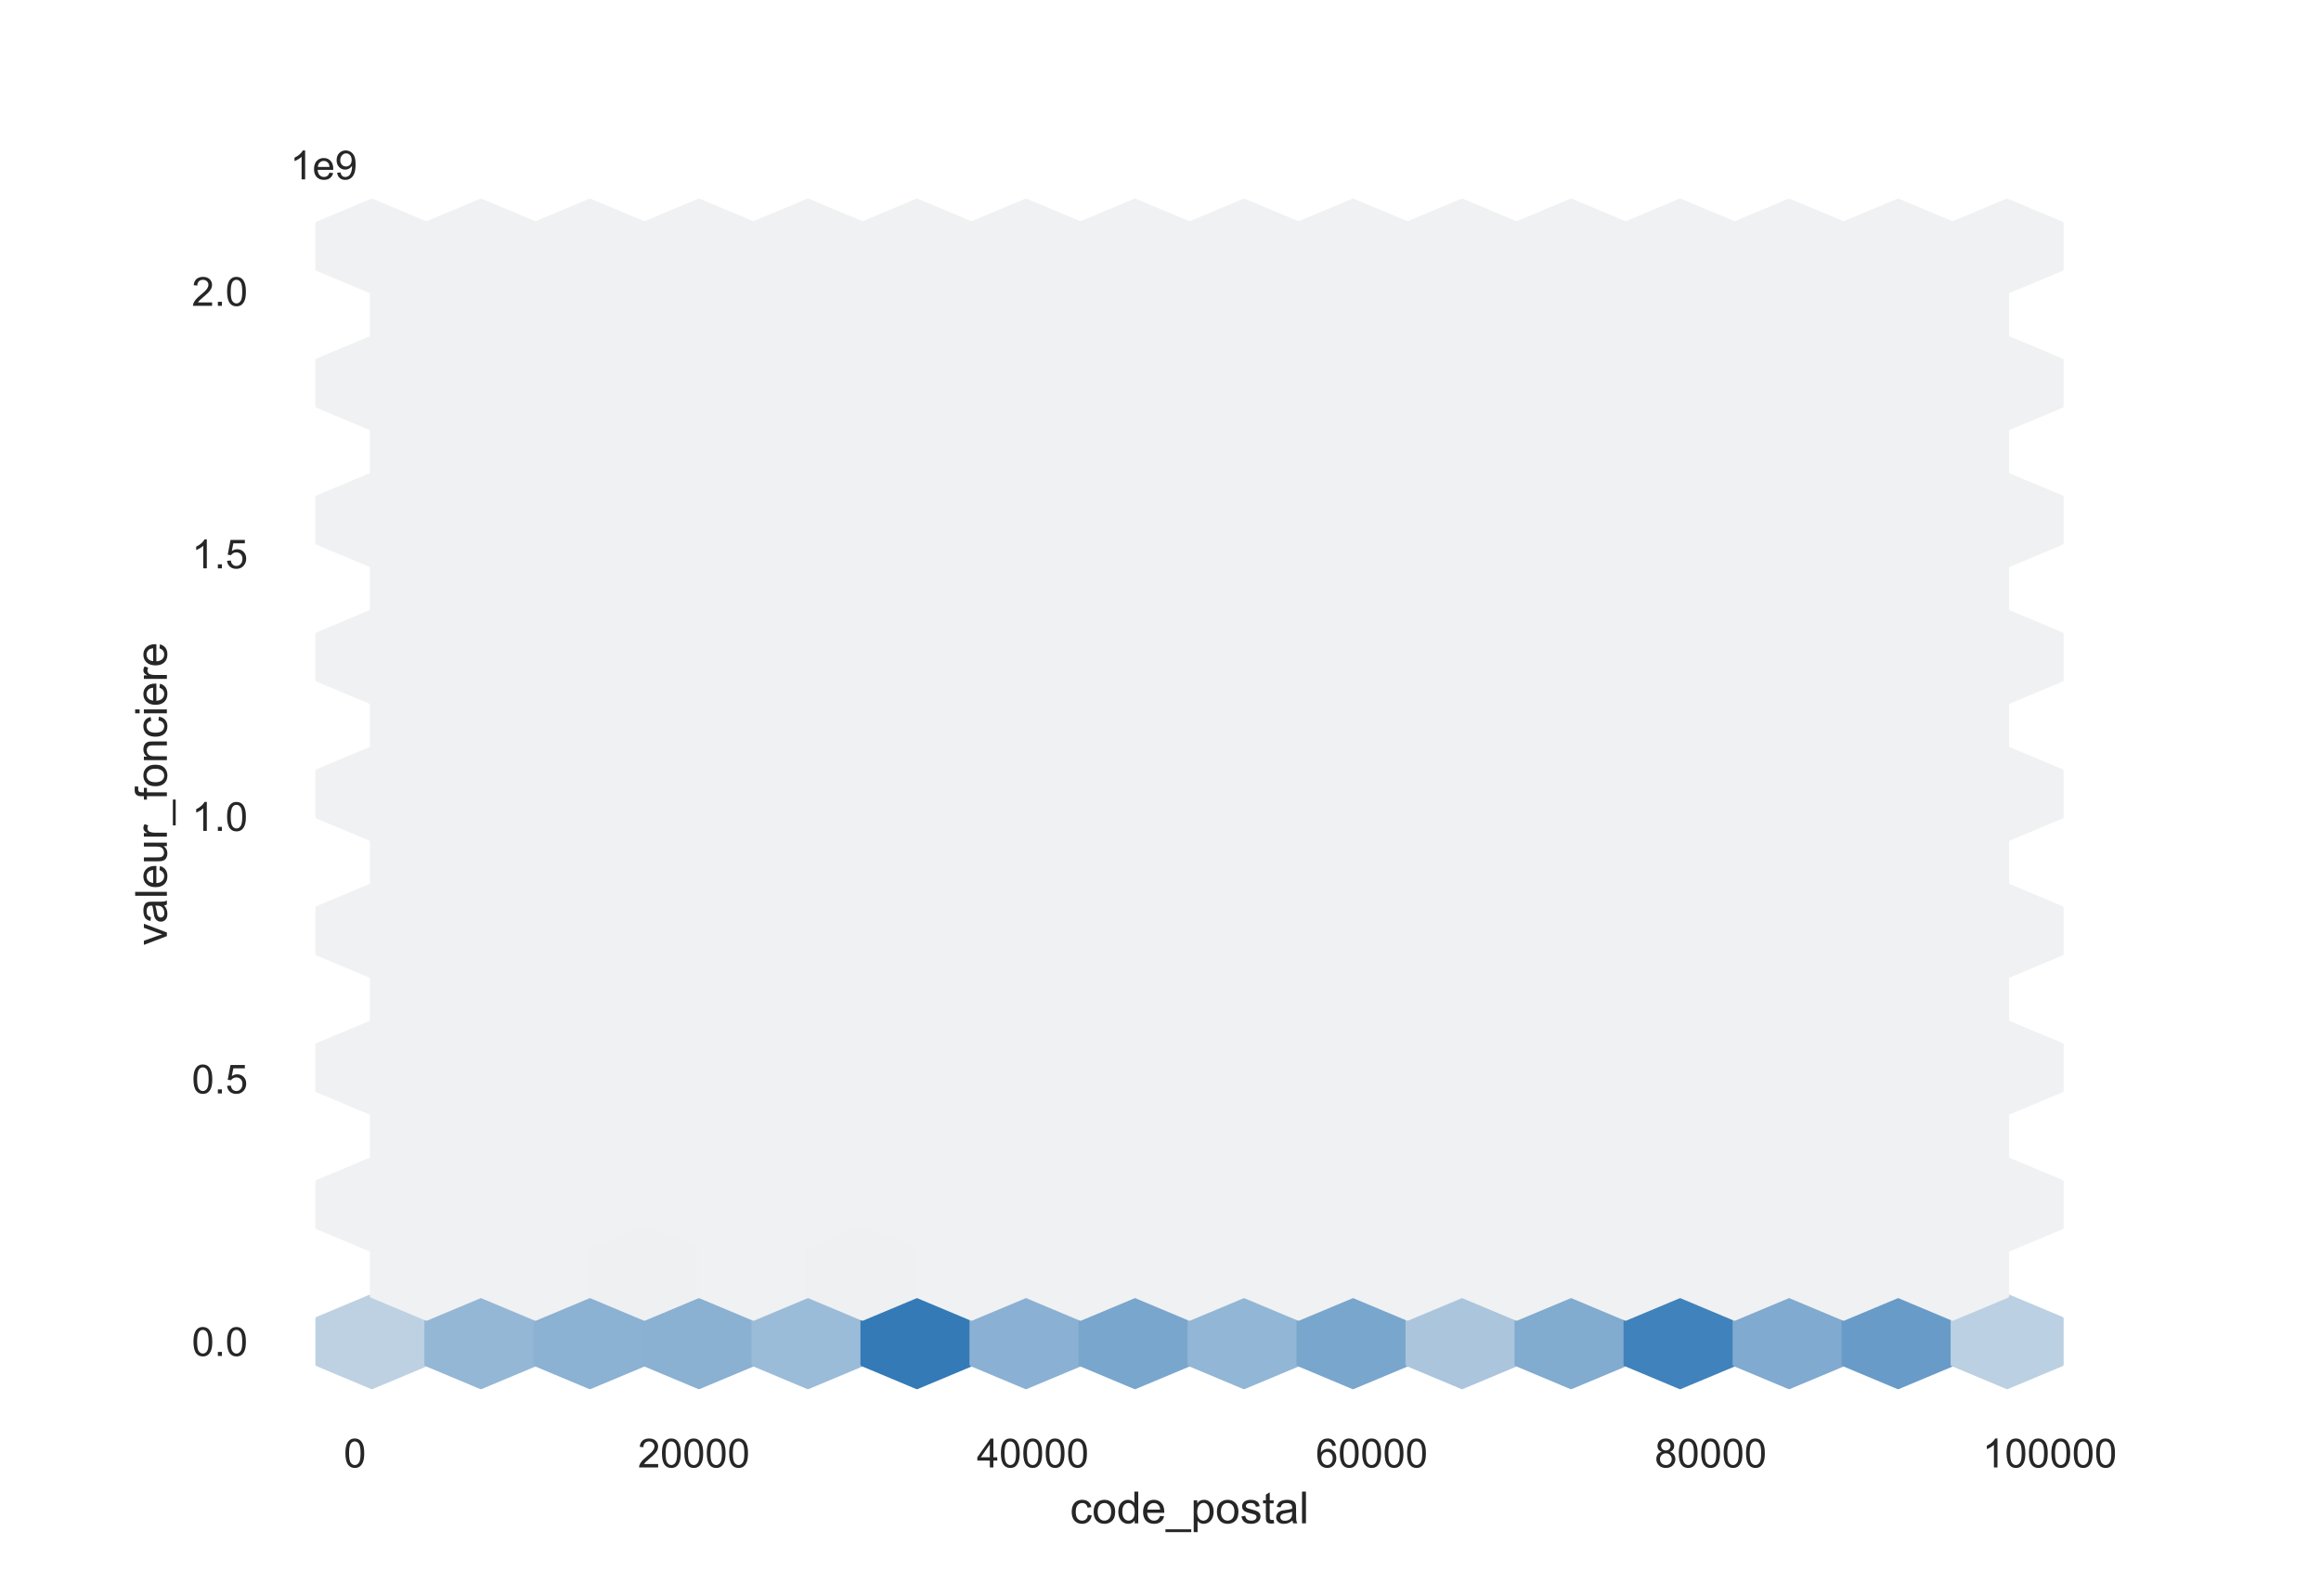<?xml version="1.0" encoding="utf-8" standalone="no"?>
<!DOCTYPE svg PUBLIC "-//W3C//DTD SVG 1.1//EN"
  "http://www.w3.org/Graphics/SVG/1.1/DTD/svg11.dtd">
<!-- Created with matplotlib (https://matplotlib.org/) -->
<svg height="396pt" version="1.1" viewBox="0 0 576 396" width="576pt" xmlns="http://www.w3.org/2000/svg" xmlns:xlink="http://www.w3.org/1999/xlink">
 <defs>
  <style type="text/css">*{stroke-linecap:butt;stroke-linejoin:round;}</style>
 </defs>
 <g id="figure_1">
  <g id="patch_1">
   <path d="M 0 396 
L 576 396 
L 576 0 
L 0 0 
z
" style="fill:#ffffff;"/>
  </g>
  <g id="axes_1">
   <g id="patch_2">
    <path d="M 72 346.5 
L 518.4 346.5 
L 518.4 47.52 
L 72 47.52 
z
" style="fill:#ffffff;"/>
   </g>
   <g id="matplotlib.axis_1">
    <g id="xtick_1">
     <g id="text_1">
      <!-- 0 -->
      <g style="fill:#262626;" transform="translate(85.305 364.158)scale(0.1 -0.1)">
       <defs>
        <path d="M 4.156 35.297 
Q 4.156 48 6.766 55.734 
Q 9.375 63.484 14.516 67.672 
Q 19.672 71.875 27.484 71.875 
Q 33.25 71.875 37.594 69.547 
Q 41.938 67.234 44.766 62.859 
Q 47.609 58.5 49.219 52.219 
Q 50.828 45.953 50.828 35.297 
Q 50.828 22.703 48.234 14.969 
Q 45.656 7.234 40.5 3 
Q 35.359 -1.219 27.484 -1.219 
Q 17.141 -1.219 11.234 6.203 
Q 4.156 15.141 4.156 35.297 
z
M 13.188 35.297 
Q 13.188 17.672 17.312 11.828 
Q 21.438 6 27.484 6 
Q 33.547 6 37.672 11.859 
Q 41.797 17.719 41.797 35.297 
Q 41.797 52.984 37.672 58.781 
Q 33.547 64.594 27.391 64.594 
Q 21.344 64.594 17.719 59.469 
Q 13.188 52.938 13.188 35.297 
z
" id="ArialMT-48"/>
       </defs>
       <use xlink:href="#ArialMT-48"/>
      </g>
     </g>
    </g>
    <g id="xtick_2">
     <g id="text_2">
      <!-- 20000 -->
      <g style="fill:#262626;" transform="translate(158.299 364.158)scale(0.1 -0.1)">
       <defs>
        <path d="M 50.344 8.453 
L 50.344 0 
L 3.031 0 
Q 2.938 3.172 4.047 6.109 
Q 5.859 10.938 9.828 15.625 
Q 13.812 20.312 21.344 26.469 
Q 33.016 36.031 37.109 41.625 
Q 41.219 47.219 41.219 52.203 
Q 41.219 57.422 37.469 61 
Q 33.734 64.594 27.734 64.594 
Q 21.391 64.594 17.578 60.781 
Q 13.766 56.984 13.719 50.25 
L 4.688 51.172 
Q 5.609 61.281 11.656 66.578 
Q 17.719 71.875 27.938 71.875 
Q 38.234 71.875 44.234 66.156 
Q 50.25 60.453 50.25 52 
Q 50.25 47.703 48.484 43.547 
Q 46.734 39.406 42.656 34.812 
Q 38.578 30.219 29.109 22.219 
Q 21.188 15.578 18.938 13.203 
Q 16.703 10.844 15.234 8.453 
z
" id="ArialMT-50"/>
       </defs>
       <use xlink:href="#ArialMT-50"/>
       <use x="55.615" xlink:href="#ArialMT-48"/>
       <use x="111.23" xlink:href="#ArialMT-48"/>
       <use x="166.846" xlink:href="#ArialMT-48"/>
       <use x="222.461" xlink:href="#ArialMT-48"/>
      </g>
     </g>
    </g>
    <g id="xtick_3">
     <g id="text_3">
      <!-- 40000 -->
      <g style="fill:#262626;" transform="translate(242.415 364.158)scale(0.1 -0.1)">
       <defs>
        <path d="M 32.328 0 
L 32.328 17.141 
L 1.266 17.141 
L 1.266 25.203 
L 33.938 71.578 
L 41.109 71.578 
L 41.109 25.203 
L 50.781 25.203 
L 50.781 17.141 
L 41.109 17.141 
L 41.109 0 
z
M 32.328 25.203 
L 32.328 57.469 
L 9.906 25.203 
z
" id="ArialMT-52"/>
       </defs>
       <use xlink:href="#ArialMT-52"/>
       <use x="55.615" xlink:href="#ArialMT-48"/>
       <use x="111.23" xlink:href="#ArialMT-48"/>
       <use x="166.846" xlink:href="#ArialMT-48"/>
       <use x="222.461" xlink:href="#ArialMT-48"/>
      </g>
     </g>
    </g>
    <g id="xtick_4">
     <g id="text_4">
      <!-- 60000 -->
      <g style="fill:#262626;" transform="translate(326.531 364.158)scale(0.1 -0.1)">
       <defs>
        <path d="M 49.75 54.047 
L 41.016 53.375 
Q 39.844 58.547 37.703 60.891 
Q 34.125 64.656 28.906 64.656 
Q 24.703 64.656 21.531 62.312 
Q 17.391 59.281 14.984 53.469 
Q 12.594 47.656 12.5 36.922 
Q 15.672 41.75 20.266 44.094 
Q 24.859 46.438 29.891 46.438 
Q 38.672 46.438 44.844 39.969 
Q 51.031 33.5 51.031 23.25 
Q 51.031 16.5 48.125 10.719 
Q 45.219 4.938 40.141 1.859 
Q 35.062 -1.219 28.609 -1.219 
Q 17.625 -1.219 10.688 6.859 
Q 3.766 14.938 3.766 33.5 
Q 3.766 54.25 11.422 63.672 
Q 18.109 71.875 29.438 71.875 
Q 37.891 71.875 43.281 67.141 
Q 48.688 62.406 49.75 54.047 
z
M 13.875 23.188 
Q 13.875 18.656 15.797 14.5 
Q 17.719 10.359 21.188 8.172 
Q 24.656 6 28.469 6 
Q 34.031 6 38.031 10.484 
Q 42.047 14.984 42.047 22.703 
Q 42.047 30.125 38.078 34.391 
Q 34.125 38.672 28.125 38.672 
Q 22.172 38.672 18.016 34.391 
Q 13.875 30.125 13.875 23.188 
z
" id="ArialMT-54"/>
       </defs>
       <use xlink:href="#ArialMT-54"/>
       <use x="55.615" xlink:href="#ArialMT-48"/>
       <use x="111.23" xlink:href="#ArialMT-48"/>
       <use x="166.846" xlink:href="#ArialMT-48"/>
       <use x="222.461" xlink:href="#ArialMT-48"/>
      </g>
     </g>
    </g>
    <g id="xtick_5">
     <g id="text_5">
      <!-- 80000 -->
      <g style="fill:#262626;" transform="translate(410.647 364.158)scale(0.1 -0.1)">
       <defs>
        <path d="M 17.672 38.812 
Q 12.203 40.828 9.562 44.531 
Q 6.938 48.25 6.938 53.422 
Q 6.938 61.234 12.547 66.547 
Q 18.172 71.875 27.484 71.875 
Q 36.859 71.875 42.578 66.422 
Q 48.297 60.984 48.297 53.172 
Q 48.297 48.188 45.672 44.5 
Q 43.062 40.828 37.75 38.812 
Q 44.344 36.672 47.781 31.875 
Q 51.219 27.094 51.219 20.453 
Q 51.219 11.281 44.719 5.031 
Q 38.234 -1.219 27.641 -1.219 
Q 17.047 -1.219 10.547 5.047 
Q 4.047 11.328 4.047 20.703 
Q 4.047 27.688 7.594 32.391 
Q 11.141 37.109 17.672 38.812 
z
M 15.922 53.719 
Q 15.922 48.641 19.188 45.406 
Q 22.469 42.188 27.688 42.188 
Q 32.766 42.188 36.016 45.375 
Q 39.266 48.578 39.266 53.219 
Q 39.266 58.062 35.906 61.359 
Q 32.562 64.656 27.594 64.656 
Q 22.562 64.656 19.234 61.422 
Q 15.922 58.203 15.922 53.719 
z
M 13.094 20.656 
Q 13.094 16.891 14.875 13.375 
Q 16.656 9.859 20.172 7.922 
Q 23.688 6 27.734 6 
Q 34.031 6 38.125 10.047 
Q 42.234 14.109 42.234 20.359 
Q 42.234 26.703 38.016 30.859 
Q 33.797 35.016 27.438 35.016 
Q 21.234 35.016 17.156 30.906 
Q 13.094 26.812 13.094 20.656 
z
" id="ArialMT-56"/>
       </defs>
       <use xlink:href="#ArialMT-56"/>
       <use x="55.615" xlink:href="#ArialMT-48"/>
       <use x="111.23" xlink:href="#ArialMT-48"/>
       <use x="166.846" xlink:href="#ArialMT-48"/>
       <use x="222.461" xlink:href="#ArialMT-48"/>
      </g>
     </g>
    </g>
    <g id="xtick_6">
     <g id="text_6">
      <!-- 100000 -->
      <g style="fill:#262626;" transform="translate(491.983 364.158)scale(0.1 -0.1)">
       <defs>
        <path d="M 37.25 0 
L 28.469 0 
L 28.469 56 
Q 25.297 52.984 20.141 49.953 
Q 14.984 46.922 10.891 45.406 
L 10.891 53.906 
Q 18.266 57.375 23.781 62.297 
Q 29.297 67.234 31.594 71.875 
L 37.25 71.875 
z
" id="ArialMT-49"/>
       </defs>
       <use xlink:href="#ArialMT-49"/>
       <use x="55.615" xlink:href="#ArialMT-48"/>
       <use x="111.23" xlink:href="#ArialMT-48"/>
       <use x="166.846" xlink:href="#ArialMT-48"/>
       <use x="222.461" xlink:href="#ArialMT-48"/>
       <use x="278.076" xlink:href="#ArialMT-48"/>
      </g>
     </g>
    </g>
    <g id="text_7">
     <!-- code_postal -->
     <g style="fill:#262626;" transform="translate(265.54 378.019)scale(0.11 -0.11)">
      <defs>
       <path d="M 40.438 19 
L 49.078 17.875 
Q 47.656 8.938 41.812 3.875 
Q 35.984 -1.172 27.484 -1.172 
Q 16.844 -1.172 10.375 5.781 
Q 3.906 12.75 3.906 25.734 
Q 3.906 34.125 6.688 40.422 
Q 9.469 46.734 15.156 49.875 
Q 20.844 53.031 27.547 53.031 
Q 35.984 53.031 41.359 48.75 
Q 46.734 44.484 48.25 36.625 
L 39.703 35.297 
Q 38.484 40.531 35.375 43.156 
Q 32.281 45.797 27.875 45.797 
Q 21.234 45.797 17.078 41.031 
Q 12.938 36.281 12.938 25.984 
Q 12.938 15.531 16.938 10.797 
Q 20.953 6.062 27.391 6.062 
Q 32.562 6.062 36.031 9.234 
Q 39.5 12.406 40.438 19 
z
" id="ArialMT-99"/>
       <path d="M 3.328 25.922 
Q 3.328 40.328 11.328 47.266 
Q 18.016 53.031 27.641 53.031 
Q 38.328 53.031 45.109 46.016 
Q 51.906 39.016 51.906 26.656 
Q 51.906 16.656 48.906 10.906 
Q 45.906 5.172 40.156 2 
Q 34.422 -1.172 27.641 -1.172 
Q 16.75 -1.172 10.031 5.812 
Q 3.328 12.797 3.328 25.922 
z
M 12.359 25.922 
Q 12.359 15.969 16.703 11.016 
Q 21.047 6.062 27.641 6.062 
Q 34.188 6.062 38.531 11.031 
Q 42.875 16.016 42.875 26.219 
Q 42.875 35.844 38.5 40.797 
Q 34.125 45.75 27.641 45.75 
Q 21.047 45.75 16.703 40.812 
Q 12.359 35.891 12.359 25.922 
z
" id="ArialMT-111"/>
       <path d="M 40.234 0 
L 40.234 6.547 
Q 35.297 -1.172 25.734 -1.172 
Q 19.531 -1.172 14.328 2.25 
Q 9.125 5.672 6.266 11.797 
Q 3.422 17.922 3.422 25.875 
Q 3.422 33.641 6 39.969 
Q 8.594 46.297 13.766 49.656 
Q 18.953 53.031 25.344 53.031 
Q 30.031 53.031 33.688 51.047 
Q 37.359 49.078 39.656 45.906 
L 39.656 71.578 
L 48.391 71.578 
L 48.391 0 
z
M 12.453 25.875 
Q 12.453 15.922 16.641 10.984 
Q 20.844 6.062 26.562 6.062 
Q 32.328 6.062 36.344 10.766 
Q 40.375 15.484 40.375 25.141 
Q 40.375 35.797 36.266 40.766 
Q 32.172 45.75 26.172 45.75 
Q 20.312 45.75 16.375 40.969 
Q 12.453 36.188 12.453 25.875 
z
" id="ArialMT-100"/>
       <path d="M 42.094 16.703 
L 51.172 15.578 
Q 49.031 7.625 43.219 3.219 
Q 37.406 -1.172 28.375 -1.172 
Q 17 -1.172 10.328 5.828 
Q 3.656 12.844 3.656 25.484 
Q 3.656 38.578 10.391 45.797 
Q 17.141 53.031 27.875 53.031 
Q 38.281 53.031 44.875 45.953 
Q 51.469 38.875 51.469 26.031 
Q 51.469 25.25 51.422 23.688 
L 12.75 23.688 
Q 13.234 15.141 17.578 10.594 
Q 21.922 6.062 28.422 6.062 
Q 33.25 6.062 36.672 8.594 
Q 40.094 11.141 42.094 16.703 
z
M 13.234 30.906 
L 42.188 30.906 
Q 41.609 37.453 38.875 40.719 
Q 34.672 45.797 27.984 45.797 
Q 21.922 45.797 17.797 41.75 
Q 13.672 37.703 13.234 30.906 
z
" id="ArialMT-101"/>
       <path d="M -1.516 -19.875 
L -1.516 -13.531 
L 56.734 -13.531 
L 56.734 -19.875 
z
" id="ArialMT-95"/>
       <path d="M 6.594 -19.875 
L 6.594 51.859 
L 14.594 51.859 
L 14.594 45.125 
Q 17.438 49.078 21 51.047 
Q 24.562 53.031 29.641 53.031 
Q 36.281 53.031 41.359 49.609 
Q 46.438 46.188 49.016 39.953 
Q 51.609 33.734 51.609 26.312 
Q 51.609 18.359 48.75 11.984 
Q 45.906 5.609 40.453 2.219 
Q 35.016 -1.172 29 -1.172 
Q 24.609 -1.172 21.109 0.688 
Q 17.625 2.547 15.375 5.375 
L 15.375 -19.875 
z
M 14.547 25.641 
Q 14.547 15.625 18.594 10.844 
Q 22.656 6.062 28.422 6.062 
Q 34.281 6.062 38.453 11.016 
Q 42.625 15.969 42.625 26.375 
Q 42.625 36.281 38.547 41.203 
Q 34.469 46.141 28.812 46.141 
Q 23.188 46.141 18.859 40.891 
Q 14.547 35.641 14.547 25.641 
z
" id="ArialMT-112"/>
       <path d="M 3.078 15.484 
L 11.766 16.844 
Q 12.5 11.625 15.844 8.844 
Q 19.188 6.062 25.203 6.062 
Q 31.25 6.062 34.172 8.516 
Q 37.109 10.984 37.109 14.312 
Q 37.109 17.281 34.516 19 
Q 32.719 20.172 25.531 21.969 
Q 15.875 24.422 12.141 26.203 
Q 8.406 27.984 6.469 31.125 
Q 4.547 34.281 4.547 38.094 
Q 4.547 41.547 6.125 44.5 
Q 7.719 47.469 10.453 49.422 
Q 12.5 50.922 16.031 51.969 
Q 19.578 53.031 23.641 53.031 
Q 29.734 53.031 34.344 51.266 
Q 38.969 49.516 41.156 46.5 
Q 43.359 43.5 44.188 38.484 
L 35.594 37.312 
Q 35.016 41.312 32.203 43.547 
Q 29.391 45.797 24.266 45.797 
Q 18.219 45.797 15.625 43.797 
Q 13.031 41.797 13.031 39.109 
Q 13.031 37.406 14.109 36.031 
Q 15.188 34.625 17.484 33.688 
Q 18.797 33.203 25.25 31.453 
Q 34.578 28.953 38.25 27.359 
Q 41.938 25.781 44.031 22.75 
Q 46.141 19.734 46.141 15.234 
Q 46.141 10.844 43.578 6.953 
Q 41.016 3.078 36.172 0.953 
Q 31.344 -1.172 25.25 -1.172 
Q 15.141 -1.172 9.844 3.031 
Q 4.547 7.234 3.078 15.484 
z
" id="ArialMT-115"/>
       <path d="M 25.781 7.859 
L 27.047 0.094 
Q 23.344 -0.688 20.406 -0.688 
Q 15.625 -0.688 12.984 0.828 
Q 10.359 2.344 9.281 4.812 
Q 8.203 7.281 8.203 15.188 
L 8.203 45.016 
L 1.766 45.016 
L 1.766 51.859 
L 8.203 51.859 
L 8.203 64.703 
L 16.938 69.969 
L 16.938 51.859 
L 25.781 51.859 
L 25.781 45.016 
L 16.938 45.016 
L 16.938 14.703 
Q 16.938 10.938 17.406 9.859 
Q 17.875 8.797 18.922 8.156 
Q 19.969 7.516 21.922 7.516 
Q 23.391 7.516 25.781 7.859 
z
" id="ArialMT-116"/>
       <path d="M 40.438 6.391 
Q 35.547 2.25 31.031 0.531 
Q 26.516 -1.172 21.344 -1.172 
Q 12.797 -1.172 8.203 3 
Q 3.609 7.172 3.609 13.672 
Q 3.609 17.484 5.344 20.625 
Q 7.078 23.781 9.891 25.688 
Q 12.703 27.594 16.219 28.562 
Q 18.797 29.25 24.031 29.891 
Q 34.672 31.156 39.703 32.906 
Q 39.75 34.719 39.75 35.203 
Q 39.75 40.578 37.25 42.781 
Q 33.891 45.75 27.25 45.75 
Q 21.047 45.75 18.094 43.578 
Q 15.141 41.406 13.719 35.891 
L 5.125 37.062 
Q 6.297 42.578 8.984 45.969 
Q 11.672 49.359 16.75 51.188 
Q 21.828 53.031 28.516 53.031 
Q 35.156 53.031 39.297 51.469 
Q 43.453 49.906 45.406 47.531 
Q 47.359 45.172 48.141 41.547 
Q 48.578 39.312 48.578 33.453 
L 48.578 21.734 
Q 48.578 9.469 49.141 6.219 
Q 49.703 2.984 51.375 0 
L 42.188 0 
Q 40.828 2.734 40.438 6.391 
z
M 39.703 26.031 
Q 34.906 24.078 25.344 22.703 
Q 19.922 21.922 17.672 20.938 
Q 15.438 19.969 14.203 18.094 
Q 12.984 16.219 12.984 13.922 
Q 12.984 10.406 15.641 8.062 
Q 18.312 5.719 23.438 5.719 
Q 28.516 5.719 32.469 7.938 
Q 36.422 10.156 38.281 14.016 
Q 39.703 17 39.703 22.797 
z
" id="ArialMT-97"/>
       <path d="M 6.391 0 
L 6.391 71.578 
L 15.188 71.578 
L 15.188 0 
z
" id="ArialMT-108"/>
      </defs>
      <use xlink:href="#ArialMT-99"/>
      <use x="50" xlink:href="#ArialMT-111"/>
      <use x="105.615" xlink:href="#ArialMT-100"/>
      <use x="161.23" xlink:href="#ArialMT-101"/>
      <use x="216.846" xlink:href="#ArialMT-95"/>
      <use x="272.461" xlink:href="#ArialMT-112"/>
      <use x="328.076" xlink:href="#ArialMT-111"/>
      <use x="383.691" xlink:href="#ArialMT-115"/>
      <use x="433.691" xlink:href="#ArialMT-116"/>
      <use x="461.475" xlink:href="#ArialMT-97"/>
      <use x="517.09" xlink:href="#ArialMT-108"/>
     </g>
    </g>
   </g>
   <g id="matplotlib.axis_2">
    <g id="ytick_1">
     <g id="text_8">
      <!-- 0.0 -->
      <g style="fill:#262626;" transform="translate(47.6 336.489)scale(0.1 -0.1)">
       <defs>
        <path d="M 9.078 0 
L 9.078 10.016 
L 19.094 10.016 
L 19.094 0 
z
" id="ArialMT-46"/>
       </defs>
       <use xlink:href="#ArialMT-48"/>
       <use x="55.615" xlink:href="#ArialMT-46"/>
       <use x="83.398" xlink:href="#ArialMT-48"/>
      </g>
     </g>
    </g>
    <g id="ytick_2">
     <g id="text_9">
      <!-- 0.5 -->
      <g style="fill:#262626;" transform="translate(47.6 271.34)scale(0.1 -0.1)">
       <defs>
        <path d="M 4.156 18.75 
L 13.375 19.531 
Q 14.406 12.797 18.141 9.391 
Q 21.875 6 27.156 6 
Q 33.5 6 37.891 10.781 
Q 42.281 15.578 42.281 23.484 
Q 42.281 31 38.062 35.344 
Q 33.844 39.703 27 39.703 
Q 22.75 39.703 19.328 37.766 
Q 15.922 35.844 13.969 32.766 
L 5.719 33.844 
L 12.641 70.609 
L 48.25 70.609 
L 48.25 62.203 
L 19.672 62.203 
L 15.828 42.969 
Q 22.266 47.469 29.344 47.469 
Q 38.719 47.469 45.156 40.969 
Q 51.609 34.469 51.609 24.266 
Q 51.609 14.547 45.953 7.469 
Q 39.062 -1.219 27.156 -1.219 
Q 17.391 -1.219 11.203 4.25 
Q 5.031 9.719 4.156 18.75 
z
" id="ArialMT-53"/>
       </defs>
       <use xlink:href="#ArialMT-48"/>
       <use x="55.615" xlink:href="#ArialMT-46"/>
       <use x="83.398" xlink:href="#ArialMT-53"/>
      </g>
     </g>
    </g>
    <g id="ytick_3">
     <g id="text_10">
      <!-- 1.0 -->
      <g style="fill:#262626;" transform="translate(47.6 206.192)scale(0.1 -0.1)">
       <use xlink:href="#ArialMT-49"/>
       <use x="55.615" xlink:href="#ArialMT-46"/>
       <use x="83.398" xlink:href="#ArialMT-48"/>
      </g>
     </g>
    </g>
    <g id="ytick_4">
     <g id="text_11">
      <!-- 1.5 -->
      <g style="fill:#262626;" transform="translate(47.6 141.043)scale(0.1 -0.1)">
       <use xlink:href="#ArialMT-49"/>
       <use x="55.615" xlink:href="#ArialMT-46"/>
       <use x="83.398" xlink:href="#ArialMT-53"/>
      </g>
     </g>
    </g>
    <g id="ytick_5">
     <g id="text_12">
      <!-- 2.0 -->
      <g style="fill:#262626;" transform="translate(47.6 75.894)scale(0.1 -0.1)">
       <use xlink:href="#ArialMT-50"/>
       <use x="55.615" xlink:href="#ArialMT-46"/>
       <use x="83.398" xlink:href="#ArialMT-48"/>
      </g>
     </g>
    </g>
    <g id="text_13">
     <!-- valeur_fonciere -->
     <g style="fill:#262626;" transform="translate(41.414 234.613)rotate(-90)scale(0.11 -0.11)">
      <defs>
       <path d="M 21 0 
L 1.266 51.859 
L 10.547 51.859 
L 21.688 20.797 
Q 23.484 15.766 25 10.359 
Q 26.172 14.453 28.266 20.219 
L 39.797 51.859 
L 48.828 51.859 
L 29.203 0 
z
" id="ArialMT-118"/>
       <path d="M 40.578 0 
L 40.578 7.625 
Q 34.516 -1.172 24.125 -1.172 
Q 19.531 -1.172 15.547 0.578 
Q 11.578 2.344 9.641 5 
Q 7.719 7.672 6.938 11.531 
Q 6.391 14.109 6.391 19.734 
L 6.391 51.859 
L 15.188 51.859 
L 15.188 23.094 
Q 15.188 16.219 15.719 13.812 
Q 16.547 10.359 19.234 8.375 
Q 21.922 6.391 25.875 6.391 
Q 29.828 6.391 33.297 8.422 
Q 36.766 10.453 38.203 13.938 
Q 39.656 17.438 39.656 24.078 
L 39.656 51.859 
L 48.438 51.859 
L 48.438 0 
z
" id="ArialMT-117"/>
       <path d="M 6.5 0 
L 6.5 51.859 
L 14.406 51.859 
L 14.406 44 
Q 17.438 49.516 20 51.266 
Q 22.562 53.031 25.641 53.031 
Q 30.078 53.031 34.672 50.203 
L 31.641 42.047 
Q 28.422 43.953 25.203 43.953 
Q 22.312 43.953 20.016 42.219 
Q 17.719 40.484 16.75 37.406 
Q 15.281 32.719 15.281 27.156 
L 15.281 0 
z
" id="ArialMT-114"/>
       <path d="M 8.688 0 
L 8.688 45.016 
L 0.922 45.016 
L 0.922 51.859 
L 8.688 51.859 
L 8.688 57.375 
Q 8.688 62.594 9.625 65.141 
Q 10.891 68.562 14.078 70.672 
Q 17.281 72.797 23.047 72.797 
Q 26.766 72.797 31.25 71.922 
L 29.938 64.266 
Q 27.203 64.75 24.75 64.75 
Q 20.75 64.75 19.094 63.031 
Q 17.438 61.328 17.438 56.641 
L 17.438 51.859 
L 27.547 51.859 
L 27.547 45.016 
L 17.438 45.016 
L 17.438 0 
z
" id="ArialMT-102"/>
       <path d="M 6.594 0 
L 6.594 51.859 
L 14.5 51.859 
L 14.5 44.484 
Q 20.219 53.031 31 53.031 
Q 35.688 53.031 39.625 51.344 
Q 43.562 49.656 45.516 46.922 
Q 47.469 44.188 48.25 40.438 
Q 48.734 37.984 48.734 31.891 
L 48.734 0 
L 39.938 0 
L 39.938 31.547 
Q 39.938 36.922 38.906 39.578 
Q 37.891 42.234 35.281 43.812 
Q 32.672 45.406 29.156 45.406 
Q 23.531 45.406 19.453 41.844 
Q 15.375 38.281 15.375 28.328 
L 15.375 0 
z
" id="ArialMT-110"/>
       <path d="M 6.641 61.469 
L 6.641 71.578 
L 15.438 71.578 
L 15.438 61.469 
z
M 6.641 0 
L 6.641 51.859 
L 15.438 51.859 
L 15.438 0 
z
" id="ArialMT-105"/>
      </defs>
      <use xlink:href="#ArialMT-118"/>
      <use x="50" xlink:href="#ArialMT-97"/>
      <use x="105.615" xlink:href="#ArialMT-108"/>
      <use x="127.832" xlink:href="#ArialMT-101"/>
      <use x="183.447" xlink:href="#ArialMT-117"/>
      <use x="239.062" xlink:href="#ArialMT-114"/>
      <use x="272.363" xlink:href="#ArialMT-95"/>
      <use x="327.979" xlink:href="#ArialMT-102"/>
      <use x="355.762" xlink:href="#ArialMT-111"/>
      <use x="411.377" xlink:href="#ArialMT-110"/>
      <use x="466.992" xlink:href="#ArialMT-99"/>
      <use x="516.992" xlink:href="#ArialMT-105"/>
      <use x="539.209" xlink:href="#ArialMT-101"/>
      <use x="594.824" xlink:href="#ArialMT-114"/>
      <use x="628.125" xlink:href="#ArialMT-101"/>
     </g>
    </g>
    <g id="text_14">
     <!-- 1e9 -->
     <g style="fill:#262626;" transform="translate(72 44.52)scale(0.1 -0.1)">
      <defs>
       <path d="M 5.469 16.547 
L 13.922 17.328 
Q 14.984 11.375 18.016 8.688 
Q 21.047 6 25.781 6 
Q 29.828 6 32.875 7.859 
Q 35.938 9.719 37.891 12.812 
Q 39.844 15.922 41.156 21.188 
Q 42.484 26.469 42.484 31.938 
Q 42.484 32.516 42.438 33.688 
Q 39.797 29.5 35.234 26.875 
Q 30.672 24.266 25.344 24.266 
Q 16.453 24.266 10.297 30.703 
Q 4.156 37.156 4.156 47.703 
Q 4.156 58.594 10.578 65.234 
Q 17 71.875 26.656 71.875 
Q 33.641 71.875 39.422 68.109 
Q 45.219 64.359 48.219 57.391 
Q 51.219 50.438 51.219 37.25 
Q 51.219 23.531 48.234 15.406 
Q 45.266 7.281 39.375 3.031 
Q 33.5 -1.219 25.594 -1.219 
Q 17.188 -1.219 11.859 3.438 
Q 6.547 8.109 5.469 16.547 
z
M 41.453 48.141 
Q 41.453 55.719 37.422 60.156 
Q 33.406 64.594 27.734 64.594 
Q 21.875 64.594 17.531 59.812 
Q 13.188 55.031 13.188 47.406 
Q 13.188 40.578 17.312 36.297 
Q 21.438 32.031 27.484 32.031 
Q 33.594 32.031 37.516 36.297 
Q 41.453 40.578 41.453 48.141 
z
" id="ArialMT-57"/>
      </defs>
      <use xlink:href="#ArialMT-49"/>
      <use x="55.615" xlink:href="#ArialMT-101"/>
      <use x="111.23" xlink:href="#ArialMT-57"/>
     </g>
    </g>
   </g>
   <g id="PolyCollection_1">
    <defs>
     <path d="M 101.612 -57.428 
L 101.612 -68.752 
L 88.085 -74.415 
L 74.558 -68.752 
L 74.558 -57.428 
L 88.085 -51.765 
z
" id="C0_0_bd721b4121"/>
    </defs>
    <g clip-path="url(#p46830abb26)">
     <use style="fill:#bdd1e2;stroke:#bdd1e2;" x="4.206" xlink:href="#C0_0_bd721b4121" y="396"/>
    </g>
    <g clip-path="url(#p46830abb26)">
     <use style="fill:#f0f1f2;stroke:#f0f1f2;" x="4.206" xlink:href="#C0_0_bd721b4121" y="362.025"/>
    </g>
    <g clip-path="url(#p46830abb26)">
     <use style="fill:#f0f1f2;stroke:#f0f1f2;" x="4.206" xlink:href="#C0_0_bd721b4121" y="328.05"/>
    </g>
    <g clip-path="url(#p46830abb26)">
     <use style="fill:#f0f1f2;stroke:#f0f1f2;" x="4.206" xlink:href="#C0_0_bd721b4121" y="294.075"/>
    </g>
    <g clip-path="url(#p46830abb26)">
     <use style="fill:#f0f1f2;stroke:#f0f1f2;" x="4.206" xlink:href="#C0_0_bd721b4121" y="260.1"/>
    </g>
    <g clip-path="url(#p46830abb26)">
     <use style="fill:#f0f1f2;stroke:#f0f1f2;" x="4.206" xlink:href="#C0_0_bd721b4121" y="226.125"/>
    </g>
    <g clip-path="url(#p46830abb26)">
     <use style="fill:#f0f1f2;stroke:#f0f1f2;" x="4.206" xlink:href="#C0_0_bd721b4121" y="192.15"/>
    </g>
    <g clip-path="url(#p46830abb26)">
     <use style="fill:#f0f1f2;stroke:#f0f1f2;" x="4.206" xlink:href="#C0_0_bd721b4121" y="158.175"/>
    </g>
    <g clip-path="url(#p46830abb26)">
     <use style="fill:#f0f1f2;stroke:#f0f1f2;" x="4.206" xlink:href="#C0_0_bd721b4121" y="124.2"/>
    </g>
    <g clip-path="url(#p46830abb26)">
     <use style="fill:#94b7d6;stroke:#94b7d6;" x="31.26" xlink:href="#C0_0_bd721b4121" y="396"/>
    </g>
    <g clip-path="url(#p46830abb26)">
     <use style="fill:#f0f1f2;stroke:#f0f1f2;" x="31.26" xlink:href="#C0_0_bd721b4121" y="362.025"/>
    </g>
    <g clip-path="url(#p46830abb26)">
     <use style="fill:#f0f1f2;stroke:#f0f1f2;" x="31.26" xlink:href="#C0_0_bd721b4121" y="328.05"/>
    </g>
    <g clip-path="url(#p46830abb26)">
     <use style="fill:#f0f1f2;stroke:#f0f1f2;" x="31.26" xlink:href="#C0_0_bd721b4121" y="294.075"/>
    </g>
    <g clip-path="url(#p46830abb26)">
     <use style="fill:#f0f1f2;stroke:#f0f1f2;" x="31.26" xlink:href="#C0_0_bd721b4121" y="260.1"/>
    </g>
    <g clip-path="url(#p46830abb26)">
     <use style="fill:#f0f1f2;stroke:#f0f1f2;" x="31.26" xlink:href="#C0_0_bd721b4121" y="226.125"/>
    </g>
    <g clip-path="url(#p46830abb26)">
     <use style="fill:#f0f1f2;stroke:#f0f1f2;" x="31.26" xlink:href="#C0_0_bd721b4121" y="192.15"/>
    </g>
    <g clip-path="url(#p46830abb26)">
     <use style="fill:#f0f1f2;stroke:#f0f1f2;" x="31.26" xlink:href="#C0_0_bd721b4121" y="158.175"/>
    </g>
    <g clip-path="url(#p46830abb26)">
     <use style="fill:#f0f1f2;stroke:#f0f1f2;" x="31.26" xlink:href="#C0_0_bd721b4121" y="124.2"/>
    </g>
    <g clip-path="url(#p46830abb26)">
     <use style="fill:#8bb1d3;stroke:#8bb1d3;" x="58.315" xlink:href="#C0_0_bd721b4121" y="396"/>
    </g>
    <g clip-path="url(#p46830abb26)">
     <use style="fill:#f0f1f2;stroke:#f0f1f2;" x="58.315" xlink:href="#C0_0_bd721b4121" y="362.025"/>
    </g>
    <g clip-path="url(#p46830abb26)">
     <use style="fill:#f0f1f2;stroke:#f0f1f2;" x="58.315" xlink:href="#C0_0_bd721b4121" y="328.05"/>
    </g>
    <g clip-path="url(#p46830abb26)">
     <use style="fill:#f0f1f2;stroke:#f0f1f2;" x="58.315" xlink:href="#C0_0_bd721b4121" y="294.075"/>
    </g>
    <g clip-path="url(#p46830abb26)">
     <use style="fill:#f0f1f2;stroke:#f0f1f2;" x="58.315" xlink:href="#C0_0_bd721b4121" y="260.1"/>
    </g>
    <g clip-path="url(#p46830abb26)">
     <use style="fill:#f0f1f2;stroke:#f0f1f2;" x="58.315" xlink:href="#C0_0_bd721b4121" y="226.125"/>
    </g>
    <g clip-path="url(#p46830abb26)">
     <use style="fill:#f0f1f2;stroke:#f0f1f2;" x="58.315" xlink:href="#C0_0_bd721b4121" y="192.15"/>
    </g>
    <g clip-path="url(#p46830abb26)">
     <use style="fill:#f0f1f2;stroke:#f0f1f2;" x="58.315" xlink:href="#C0_0_bd721b4121" y="158.175"/>
    </g>
    <g clip-path="url(#p46830abb26)">
     <use style="fill:#f0f1f2;stroke:#f0f1f2;" x="58.315" xlink:href="#C0_0_bd721b4121" y="124.2"/>
    </g>
    <g clip-path="url(#p46830abb26)">
     <use style="fill:#8ab0d2;stroke:#8ab0d2;" x="85.369" xlink:href="#C0_0_bd721b4121" y="396"/>
    </g>
    <g clip-path="url(#p46830abb26)">
     <use style="fill:#f0f1f2;stroke:#f0f1f2;" x="85.369" xlink:href="#C0_0_bd721b4121" y="362.025"/>
    </g>
    <g clip-path="url(#p46830abb26)">
     <use style="fill:#f0f1f2;stroke:#f0f1f2;" x="85.369" xlink:href="#C0_0_bd721b4121" y="328.05"/>
    </g>
    <g clip-path="url(#p46830abb26)">
     <use style="fill:#f0f1f2;stroke:#f0f1f2;" x="85.369" xlink:href="#C0_0_bd721b4121" y="294.075"/>
    </g>
    <g clip-path="url(#p46830abb26)">
     <use style="fill:#f0f1f2;stroke:#f0f1f2;" x="85.369" xlink:href="#C0_0_bd721b4121" y="260.1"/>
    </g>
    <g clip-path="url(#p46830abb26)">
     <use style="fill:#f0f1f2;stroke:#f0f1f2;" x="85.369" xlink:href="#C0_0_bd721b4121" y="226.125"/>
    </g>
    <g clip-path="url(#p46830abb26)">
     <use style="fill:#f0f1f2;stroke:#f0f1f2;" x="85.369" xlink:href="#C0_0_bd721b4121" y="192.15"/>
    </g>
    <g clip-path="url(#p46830abb26)">
     <use style="fill:#f0f1f2;stroke:#f0f1f2;" x="85.369" xlink:href="#C0_0_bd721b4121" y="158.175"/>
    </g>
    <g clip-path="url(#p46830abb26)">
     <use style="fill:#f0f1f2;stroke:#f0f1f2;" x="85.369" xlink:href="#C0_0_bd721b4121" y="124.2"/>
    </g>
    <g clip-path="url(#p46830abb26)">
     <use style="fill:#9bbcd8;stroke:#9bbcd8;" x="112.424" xlink:href="#C0_0_bd721b4121" y="396"/>
    </g>
    <g clip-path="url(#p46830abb26)">
     <use style="fill:#f0f1f2;stroke:#f0f1f2;" x="112.424" xlink:href="#C0_0_bd721b4121" y="362.025"/>
    </g>
    <g clip-path="url(#p46830abb26)">
     <use style="fill:#f0f1f2;stroke:#f0f1f2;" x="112.424" xlink:href="#C0_0_bd721b4121" y="328.05"/>
    </g>
    <g clip-path="url(#p46830abb26)">
     <use style="fill:#f0f1f2;stroke:#f0f1f2;" x="112.424" xlink:href="#C0_0_bd721b4121" y="294.075"/>
    </g>
    <g clip-path="url(#p46830abb26)">
     <use style="fill:#f0f1f2;stroke:#f0f1f2;" x="112.424" xlink:href="#C0_0_bd721b4121" y="260.1"/>
    </g>
    <g clip-path="url(#p46830abb26)">
     <use style="fill:#f0f1f2;stroke:#f0f1f2;" x="112.424" xlink:href="#C0_0_bd721b4121" y="226.125"/>
    </g>
    <g clip-path="url(#p46830abb26)">
     <use style="fill:#f0f1f2;stroke:#f0f1f2;" x="112.424" xlink:href="#C0_0_bd721b4121" y="192.15"/>
    </g>
    <g clip-path="url(#p46830abb26)">
     <use style="fill:#f0f1f2;stroke:#f0f1f2;" x="112.424" xlink:href="#C0_0_bd721b4121" y="158.175"/>
    </g>
    <g clip-path="url(#p46830abb26)">
     <use style="fill:#f0f1f2;stroke:#f0f1f2;" x="112.424" xlink:href="#C0_0_bd721b4121" y="124.2"/>
    </g>
    <g clip-path="url(#p46830abb26)">
     <use style="fill:#337ab7;stroke:#337ab7;" x="139.479" xlink:href="#C0_0_bd721b4121" y="396"/>
    </g>
    <g clip-path="url(#p46830abb26)">
     <use style="fill:#f0f1f2;stroke:#f0f1f2;" x="139.479" xlink:href="#C0_0_bd721b4121" y="362.025"/>
    </g>
    <g clip-path="url(#p46830abb26)">
     <use style="fill:#f0f1f2;stroke:#f0f1f2;" x="139.479" xlink:href="#C0_0_bd721b4121" y="328.05"/>
    </g>
    <g clip-path="url(#p46830abb26)">
     <use style="fill:#f0f1f2;stroke:#f0f1f2;" x="139.479" xlink:href="#C0_0_bd721b4121" y="294.075"/>
    </g>
    <g clip-path="url(#p46830abb26)">
     <use style="fill:#f0f1f2;stroke:#f0f1f2;" x="139.479" xlink:href="#C0_0_bd721b4121" y="260.1"/>
    </g>
    <g clip-path="url(#p46830abb26)">
     <use style="fill:#f0f1f2;stroke:#f0f1f2;" x="139.479" xlink:href="#C0_0_bd721b4121" y="226.125"/>
    </g>
    <g clip-path="url(#p46830abb26)">
     <use style="fill:#f0f1f2;stroke:#f0f1f2;" x="139.479" xlink:href="#C0_0_bd721b4121" y="192.15"/>
    </g>
    <g clip-path="url(#p46830abb26)">
     <use style="fill:#f0f1f2;stroke:#f0f1f2;" x="139.479" xlink:href="#C0_0_bd721b4121" y="158.175"/>
    </g>
    <g clip-path="url(#p46830abb26)">
     <use style="fill:#f0f1f2;stroke:#f0f1f2;" x="139.479" xlink:href="#C0_0_bd721b4121" y="124.2"/>
    </g>
    <g clip-path="url(#p46830abb26)">
     <use style="fill:#8ab1d3;stroke:#8ab1d3;" x="166.533" xlink:href="#C0_0_bd721b4121" y="396"/>
    </g>
    <g clip-path="url(#p46830abb26)">
     <use style="fill:#f0f1f2;stroke:#f0f1f2;" x="166.533" xlink:href="#C0_0_bd721b4121" y="362.025"/>
    </g>
    <g clip-path="url(#p46830abb26)">
     <use style="fill:#f0f1f2;stroke:#f0f1f2;" x="166.533" xlink:href="#C0_0_bd721b4121" y="328.05"/>
    </g>
    <g clip-path="url(#p46830abb26)">
     <use style="fill:#f0f1f2;stroke:#f0f1f2;" x="166.533" xlink:href="#C0_0_bd721b4121" y="294.075"/>
    </g>
    <g clip-path="url(#p46830abb26)">
     <use style="fill:#f0f1f2;stroke:#f0f1f2;" x="166.533" xlink:href="#C0_0_bd721b4121" y="260.1"/>
    </g>
    <g clip-path="url(#p46830abb26)">
     <use style="fill:#f0f1f2;stroke:#f0f1f2;" x="166.533" xlink:href="#C0_0_bd721b4121" y="226.125"/>
    </g>
    <g clip-path="url(#p46830abb26)">
     <use style="fill:#f0f1f2;stroke:#f0f1f2;" x="166.533" xlink:href="#C0_0_bd721b4121" y="192.15"/>
    </g>
    <g clip-path="url(#p46830abb26)">
     <use style="fill:#f0f1f2;stroke:#f0f1f2;" x="166.533" xlink:href="#C0_0_bd721b4121" y="158.175"/>
    </g>
    <g clip-path="url(#p46830abb26)">
     <use style="fill:#f0f1f2;stroke:#f0f1f2;" x="166.533" xlink:href="#C0_0_bd721b4121" y="124.2"/>
    </g>
    <g clip-path="url(#p46830abb26)">
     <use style="fill:#79a6cd;stroke:#79a6cd;" x="193.588" xlink:href="#C0_0_bd721b4121" y="396"/>
    </g>
    <g clip-path="url(#p46830abb26)">
     <use style="fill:#f0f1f2;stroke:#f0f1f2;" x="193.588" xlink:href="#C0_0_bd721b4121" y="362.025"/>
    </g>
    <g clip-path="url(#p46830abb26)">
     <use style="fill:#f0f1f2;stroke:#f0f1f2;" x="193.588" xlink:href="#C0_0_bd721b4121" y="328.05"/>
    </g>
    <g clip-path="url(#p46830abb26)">
     <use style="fill:#f0f1f2;stroke:#f0f1f2;" x="193.588" xlink:href="#C0_0_bd721b4121" y="294.075"/>
    </g>
    <g clip-path="url(#p46830abb26)">
     <use style="fill:#f0f1f2;stroke:#f0f1f2;" x="193.588" xlink:href="#C0_0_bd721b4121" y="260.1"/>
    </g>
    <g clip-path="url(#p46830abb26)">
     <use style="fill:#f0f1f2;stroke:#f0f1f2;" x="193.588" xlink:href="#C0_0_bd721b4121" y="226.125"/>
    </g>
    <g clip-path="url(#p46830abb26)">
     <use style="fill:#f0f1f2;stroke:#f0f1f2;" x="193.588" xlink:href="#C0_0_bd721b4121" y="192.15"/>
    </g>
    <g clip-path="url(#p46830abb26)">
     <use style="fill:#f0f1f2;stroke:#f0f1f2;" x="193.588" xlink:href="#C0_0_bd721b4121" y="158.175"/>
    </g>
    <g clip-path="url(#p46830abb26)">
     <use style="fill:#f0f1f2;stroke:#f0f1f2;" x="193.588" xlink:href="#C0_0_bd721b4121" y="124.2"/>
    </g>
    <g clip-path="url(#p46830abb26)">
     <use style="fill:#92b6d5;stroke:#92b6d5;" x="220.642" xlink:href="#C0_0_bd721b4121" y="396"/>
    </g>
    <g clip-path="url(#p46830abb26)">
     <use style="fill:#f0f1f2;stroke:#f0f1f2;" x="220.642" xlink:href="#C0_0_bd721b4121" y="362.025"/>
    </g>
    <g clip-path="url(#p46830abb26)">
     <use style="fill:#f0f1f2;stroke:#f0f1f2;" x="220.642" xlink:href="#C0_0_bd721b4121" y="328.05"/>
    </g>
    <g clip-path="url(#p46830abb26)">
     <use style="fill:#f0f1f2;stroke:#f0f1f2;" x="220.642" xlink:href="#C0_0_bd721b4121" y="294.075"/>
    </g>
    <g clip-path="url(#p46830abb26)">
     <use style="fill:#f0f1f2;stroke:#f0f1f2;" x="220.642" xlink:href="#C0_0_bd721b4121" y="260.1"/>
    </g>
    <g clip-path="url(#p46830abb26)">
     <use style="fill:#f0f1f2;stroke:#f0f1f2;" x="220.642" xlink:href="#C0_0_bd721b4121" y="226.125"/>
    </g>
    <g clip-path="url(#p46830abb26)">
     <use style="fill:#f0f1f2;stroke:#f0f1f2;" x="220.642" xlink:href="#C0_0_bd721b4121" y="192.15"/>
    </g>
    <g clip-path="url(#p46830abb26)">
     <use style="fill:#f0f1f2;stroke:#f0f1f2;" x="220.642" xlink:href="#C0_0_bd721b4121" y="158.175"/>
    </g>
    <g clip-path="url(#p46830abb26)">
     <use style="fill:#f0f1f2;stroke:#f0f1f2;" x="220.642" xlink:href="#C0_0_bd721b4121" y="124.2"/>
    </g>
    <g clip-path="url(#p46830abb26)">
     <use style="fill:#79a6cd;stroke:#79a6cd;" x="247.697" xlink:href="#C0_0_bd721b4121" y="396"/>
    </g>
    <g clip-path="url(#p46830abb26)">
     <use style="fill:#f0f1f2;stroke:#f0f1f2;" x="247.697" xlink:href="#C0_0_bd721b4121" y="362.025"/>
    </g>
    <g clip-path="url(#p46830abb26)">
     <use style="fill:#f0f1f2;stroke:#f0f1f2;" x="247.697" xlink:href="#C0_0_bd721b4121" y="328.05"/>
    </g>
    <g clip-path="url(#p46830abb26)">
     <use style="fill:#f0f1f2;stroke:#f0f1f2;" x="247.697" xlink:href="#C0_0_bd721b4121" y="294.075"/>
    </g>
    <g clip-path="url(#p46830abb26)">
     <use style="fill:#f0f1f2;stroke:#f0f1f2;" x="247.697" xlink:href="#C0_0_bd721b4121" y="260.1"/>
    </g>
    <g clip-path="url(#p46830abb26)">
     <use style="fill:#f0f1f2;stroke:#f0f1f2;" x="247.697" xlink:href="#C0_0_bd721b4121" y="226.125"/>
    </g>
    <g clip-path="url(#p46830abb26)">
     <use style="fill:#f0f1f2;stroke:#f0f1f2;" x="247.697" xlink:href="#C0_0_bd721b4121" y="192.15"/>
    </g>
    <g clip-path="url(#p46830abb26)">
     <use style="fill:#f0f1f2;stroke:#f0f1f2;" x="247.697" xlink:href="#C0_0_bd721b4121" y="158.175"/>
    </g>
    <g clip-path="url(#p46830abb26)">
     <use style="fill:#f0f1f2;stroke:#f0f1f2;" x="247.697" xlink:href="#C0_0_bd721b4121" y="124.2"/>
    </g>
    <g clip-path="url(#p46830abb26)">
     <use style="fill:#abc5dd;stroke:#abc5dd;" x="274.751" xlink:href="#C0_0_bd721b4121" y="396"/>
    </g>
    <g clip-path="url(#p46830abb26)">
     <use style="fill:#f0f1f2;stroke:#f0f1f2;" x="274.751" xlink:href="#C0_0_bd721b4121" y="362.025"/>
    </g>
    <g clip-path="url(#p46830abb26)">
     <use style="fill:#f0f1f2;stroke:#f0f1f2;" x="274.751" xlink:href="#C0_0_bd721b4121" y="328.05"/>
    </g>
    <g clip-path="url(#p46830abb26)">
     <use style="fill:#f0f1f2;stroke:#f0f1f2;" x="274.751" xlink:href="#C0_0_bd721b4121" y="294.075"/>
    </g>
    <g clip-path="url(#p46830abb26)">
     <use style="fill:#f0f1f2;stroke:#f0f1f2;" x="274.751" xlink:href="#C0_0_bd721b4121" y="260.1"/>
    </g>
    <g clip-path="url(#p46830abb26)">
     <use style="fill:#f0f1f2;stroke:#f0f1f2;" x="274.751" xlink:href="#C0_0_bd721b4121" y="226.125"/>
    </g>
    <g clip-path="url(#p46830abb26)">
     <use style="fill:#f0f1f2;stroke:#f0f1f2;" x="274.751" xlink:href="#C0_0_bd721b4121" y="192.15"/>
    </g>
    <g clip-path="url(#p46830abb26)">
     <use style="fill:#f0f1f2;stroke:#f0f1f2;" x="274.751" xlink:href="#C0_0_bd721b4121" y="158.175"/>
    </g>
    <g clip-path="url(#p46830abb26)">
     <use style="fill:#f0f1f2;stroke:#f0f1f2;" x="274.751" xlink:href="#C0_0_bd721b4121" y="124.2"/>
    </g>
    <g clip-path="url(#p46830abb26)">
     <use style="fill:#81abcf;stroke:#81abcf;" x="301.806" xlink:href="#C0_0_bd721b4121" y="396"/>
    </g>
    <g clip-path="url(#p46830abb26)">
     <use style="fill:#f0f1f2;stroke:#f0f1f2;" x="301.806" xlink:href="#C0_0_bd721b4121" y="362.025"/>
    </g>
    <g clip-path="url(#p46830abb26)">
     <use style="fill:#f0f1f2;stroke:#f0f1f2;" x="301.806" xlink:href="#C0_0_bd721b4121" y="328.05"/>
    </g>
    <g clip-path="url(#p46830abb26)">
     <use style="fill:#f0f1f2;stroke:#f0f1f2;" x="301.806" xlink:href="#C0_0_bd721b4121" y="294.075"/>
    </g>
    <g clip-path="url(#p46830abb26)">
     <use style="fill:#f0f1f2;stroke:#f0f1f2;" x="301.806" xlink:href="#C0_0_bd721b4121" y="260.1"/>
    </g>
    <g clip-path="url(#p46830abb26)">
     <use style="fill:#f0f1f2;stroke:#f0f1f2;" x="301.806" xlink:href="#C0_0_bd721b4121" y="226.125"/>
    </g>
    <g clip-path="url(#p46830abb26)">
     <use style="fill:#f0f1f2;stroke:#f0f1f2;" x="301.806" xlink:href="#C0_0_bd721b4121" y="192.15"/>
    </g>
    <g clip-path="url(#p46830abb26)">
     <use style="fill:#f0f1f2;stroke:#f0f1f2;" x="301.806" xlink:href="#C0_0_bd721b4121" y="158.175"/>
    </g>
    <g clip-path="url(#p46830abb26)">
     <use style="fill:#f0f1f2;stroke:#f0f1f2;" x="301.806" xlink:href="#C0_0_bd721b4121" y="124.2"/>
    </g>
    <g clip-path="url(#p46830abb26)">
     <use style="fill:#4082bb;stroke:#4082bb;" x="328.86" xlink:href="#C0_0_bd721b4121" y="396"/>
    </g>
    <g clip-path="url(#p46830abb26)">
     <use style="fill:#f0f1f2;stroke:#f0f1f2;" x="328.86" xlink:href="#C0_0_bd721b4121" y="362.025"/>
    </g>
    <g clip-path="url(#p46830abb26)">
     <use style="fill:#f0f1f2;stroke:#f0f1f2;" x="328.86" xlink:href="#C0_0_bd721b4121" y="328.05"/>
    </g>
    <g clip-path="url(#p46830abb26)">
     <use style="fill:#f0f1f2;stroke:#f0f1f2;" x="328.86" xlink:href="#C0_0_bd721b4121" y="294.075"/>
    </g>
    <g clip-path="url(#p46830abb26)">
     <use style="fill:#f0f1f2;stroke:#f0f1f2;" x="328.86" xlink:href="#C0_0_bd721b4121" y="260.1"/>
    </g>
    <g clip-path="url(#p46830abb26)">
     <use style="fill:#f0f1f2;stroke:#f0f1f2;" x="328.86" xlink:href="#C0_0_bd721b4121" y="226.125"/>
    </g>
    <g clip-path="url(#p46830abb26)">
     <use style="fill:#f0f1f2;stroke:#f0f1f2;" x="328.86" xlink:href="#C0_0_bd721b4121" y="192.15"/>
    </g>
    <g clip-path="url(#p46830abb26)">
     <use style="fill:#f0f1f2;stroke:#f0f1f2;" x="328.86" xlink:href="#C0_0_bd721b4121" y="158.175"/>
    </g>
    <g clip-path="url(#p46830abb26)">
     <use style="fill:#f0f1f2;stroke:#f0f1f2;" x="328.86" xlink:href="#C0_0_bd721b4121" y="124.2"/>
    </g>
    <g clip-path="url(#p46830abb26)">
     <use style="fill:#80aacf;stroke:#80aacf;" x="355.915" xlink:href="#C0_0_bd721b4121" y="396"/>
    </g>
    <g clip-path="url(#p46830abb26)">
     <use style="fill:#f0f1f2;stroke:#f0f1f2;" x="355.915" xlink:href="#C0_0_bd721b4121" y="362.025"/>
    </g>
    <g clip-path="url(#p46830abb26)">
     <use style="fill:#f0f1f2;stroke:#f0f1f2;" x="355.915" xlink:href="#C0_0_bd721b4121" y="328.05"/>
    </g>
    <g clip-path="url(#p46830abb26)">
     <use style="fill:#f0f1f2;stroke:#f0f1f2;" x="355.915" xlink:href="#C0_0_bd721b4121" y="294.075"/>
    </g>
    <g clip-path="url(#p46830abb26)">
     <use style="fill:#f0f1f2;stroke:#f0f1f2;" x="355.915" xlink:href="#C0_0_bd721b4121" y="260.1"/>
    </g>
    <g clip-path="url(#p46830abb26)">
     <use style="fill:#f0f1f2;stroke:#f0f1f2;" x="355.915" xlink:href="#C0_0_bd721b4121" y="226.125"/>
    </g>
    <g clip-path="url(#p46830abb26)">
     <use style="fill:#f0f1f2;stroke:#f0f1f2;" x="355.915" xlink:href="#C0_0_bd721b4121" y="192.15"/>
    </g>
    <g clip-path="url(#p46830abb26)">
     <use style="fill:#f0f1f2;stroke:#f0f1f2;" x="355.915" xlink:href="#C0_0_bd721b4121" y="158.175"/>
    </g>
    <g clip-path="url(#p46830abb26)">
     <use style="fill:#f0f1f2;stroke:#f0f1f2;" x="355.915" xlink:href="#C0_0_bd721b4121" y="124.2"/>
    </g>
    <g clip-path="url(#p46830abb26)">
     <use style="fill:#689bc8;stroke:#689bc8;" x="382.969" xlink:href="#C0_0_bd721b4121" y="396"/>
    </g>
    <g clip-path="url(#p46830abb26)">
     <use style="fill:#f0f1f2;stroke:#f0f1f2;" x="382.969" xlink:href="#C0_0_bd721b4121" y="362.025"/>
    </g>
    <g clip-path="url(#p46830abb26)">
     <use style="fill:#f0f1f2;stroke:#f0f1f2;" x="382.969" xlink:href="#C0_0_bd721b4121" y="328.05"/>
    </g>
    <g clip-path="url(#p46830abb26)">
     <use style="fill:#f0f1f2;stroke:#f0f1f2;" x="382.969" xlink:href="#C0_0_bd721b4121" y="294.075"/>
    </g>
    <g clip-path="url(#p46830abb26)">
     <use style="fill:#f0f1f2;stroke:#f0f1f2;" x="382.969" xlink:href="#C0_0_bd721b4121" y="260.1"/>
    </g>
    <g clip-path="url(#p46830abb26)">
     <use style="fill:#f0f1f2;stroke:#f0f1f2;" x="382.969" xlink:href="#C0_0_bd721b4121" y="226.125"/>
    </g>
    <g clip-path="url(#p46830abb26)">
     <use style="fill:#f0f1f2;stroke:#f0f1f2;" x="382.969" xlink:href="#C0_0_bd721b4121" y="192.15"/>
    </g>
    <g clip-path="url(#p46830abb26)">
     <use style="fill:#f0f1f2;stroke:#f0f1f2;" x="382.969" xlink:href="#C0_0_bd721b4121" y="158.175"/>
    </g>
    <g clip-path="url(#p46830abb26)">
     <use style="fill:#f0f1f2;stroke:#f0f1f2;" x="382.969" xlink:href="#C0_0_bd721b4121" y="124.2"/>
    </g>
    <g clip-path="url(#p46830abb26)">
     <use style="fill:#bbd0e2;stroke:#bbd0e2;" x="410.024" xlink:href="#C0_0_bd721b4121" y="396"/>
    </g>
    <g clip-path="url(#p46830abb26)">
     <use style="fill:#f0f1f2;stroke:#f0f1f2;" x="410.024" xlink:href="#C0_0_bd721b4121" y="362.025"/>
    </g>
    <g clip-path="url(#p46830abb26)">
     <use style="fill:#f0f1f2;stroke:#f0f1f2;" x="410.024" xlink:href="#C0_0_bd721b4121" y="328.05"/>
    </g>
    <g clip-path="url(#p46830abb26)">
     <use style="fill:#f0f1f2;stroke:#f0f1f2;" x="410.024" xlink:href="#C0_0_bd721b4121" y="294.075"/>
    </g>
    <g clip-path="url(#p46830abb26)">
     <use style="fill:#f0f1f2;stroke:#f0f1f2;" x="410.024" xlink:href="#C0_0_bd721b4121" y="260.1"/>
    </g>
    <g clip-path="url(#p46830abb26)">
     <use style="fill:#f0f1f2;stroke:#f0f1f2;" x="410.024" xlink:href="#C0_0_bd721b4121" y="226.125"/>
    </g>
    <g clip-path="url(#p46830abb26)">
     <use style="fill:#f0f1f2;stroke:#f0f1f2;" x="410.024" xlink:href="#C0_0_bd721b4121" y="192.15"/>
    </g>
    <g clip-path="url(#p46830abb26)">
     <use style="fill:#f0f1f2;stroke:#f0f1f2;" x="410.024" xlink:href="#C0_0_bd721b4121" y="158.175"/>
    </g>
    <g clip-path="url(#p46830abb26)">
     <use style="fill:#f0f1f2;stroke:#f0f1f2;" x="410.024" xlink:href="#C0_0_bd721b4121" y="124.2"/>
    </g>
    <g clip-path="url(#p46830abb26)">
     <use style="fill:#f0f1f2;stroke:#f0f1f2;" x="17.733" xlink:href="#C0_0_bd721b4121" y="379.012"/>
    </g>
    <g clip-path="url(#p46830abb26)">
     <use style="fill:#f0f1f2;stroke:#f0f1f2;" x="17.733" xlink:href="#C0_0_bd721b4121" y="345.038"/>
    </g>
    <g clip-path="url(#p46830abb26)">
     <use style="fill:#f0f1f2;stroke:#f0f1f2;" x="17.733" xlink:href="#C0_0_bd721b4121" y="311.062"/>
    </g>
    <g clip-path="url(#p46830abb26)">
     <use style="fill:#f0f1f2;stroke:#f0f1f2;" x="17.733" xlink:href="#C0_0_bd721b4121" y="277.087"/>
    </g>
    <g clip-path="url(#p46830abb26)">
     <use style="fill:#f0f1f2;stroke:#f0f1f2;" x="17.733" xlink:href="#C0_0_bd721b4121" y="243.113"/>
    </g>
    <g clip-path="url(#p46830abb26)">
     <use style="fill:#f0f1f2;stroke:#f0f1f2;" x="17.733" xlink:href="#C0_0_bd721b4121" y="209.137"/>
    </g>
    <g clip-path="url(#p46830abb26)">
     <use style="fill:#f0f1f2;stroke:#f0f1f2;" x="17.733" xlink:href="#C0_0_bd721b4121" y="175.162"/>
    </g>
    <g clip-path="url(#p46830abb26)">
     <use style="fill:#f0f1f2;stroke:#f0f1f2;" x="17.733" xlink:href="#C0_0_bd721b4121" y="141.188"/>
    </g>
    <g clip-path="url(#p46830abb26)">
     <use style="fill:#f0f1f2;stroke:#f0f1f2;" x="44.788" xlink:href="#C0_0_bd721b4121" y="379.012"/>
    </g>
    <g clip-path="url(#p46830abb26)">
     <use style="fill:#f0f1f2;stroke:#f0f1f2;" x="44.788" xlink:href="#C0_0_bd721b4121" y="345.038"/>
    </g>
    <g clip-path="url(#p46830abb26)">
     <use style="fill:#f0f1f2;stroke:#f0f1f2;" x="44.788" xlink:href="#C0_0_bd721b4121" y="311.062"/>
    </g>
    <g clip-path="url(#p46830abb26)">
     <use style="fill:#f0f1f2;stroke:#f0f1f2;" x="44.788" xlink:href="#C0_0_bd721b4121" y="277.087"/>
    </g>
    <g clip-path="url(#p46830abb26)">
     <use style="fill:#f0f1f2;stroke:#f0f1f2;" x="44.788" xlink:href="#C0_0_bd721b4121" y="243.113"/>
    </g>
    <g clip-path="url(#p46830abb26)">
     <use style="fill:#f0f1f2;stroke:#f0f1f2;" x="44.788" xlink:href="#C0_0_bd721b4121" y="209.137"/>
    </g>
    <g clip-path="url(#p46830abb26)">
     <use style="fill:#f0f1f2;stroke:#f0f1f2;" x="44.788" xlink:href="#C0_0_bd721b4121" y="175.162"/>
    </g>
    <g clip-path="url(#p46830abb26)">
     <use style="fill:#f0f1f2;stroke:#f0f1f2;" x="44.788" xlink:href="#C0_0_bd721b4121" y="141.188"/>
    </g>
    <g clip-path="url(#p46830abb26)">
     <use style="fill:#eef0f2;stroke:#eef0f2;" x="71.842" xlink:href="#C0_0_bd721b4121" y="379.012"/>
    </g>
    <g clip-path="url(#p46830abb26)">
     <use style="fill:#f0f1f2;stroke:#f0f1f2;" x="71.842" xlink:href="#C0_0_bd721b4121" y="345.038"/>
    </g>
    <g clip-path="url(#p46830abb26)">
     <use style="fill:#f0f1f2;stroke:#f0f1f2;" x="71.842" xlink:href="#C0_0_bd721b4121" y="311.062"/>
    </g>
    <g clip-path="url(#p46830abb26)">
     <use style="fill:#f0f1f2;stroke:#f0f1f2;" x="71.842" xlink:href="#C0_0_bd721b4121" y="277.087"/>
    </g>
    <g clip-path="url(#p46830abb26)">
     <use style="fill:#f0f1f2;stroke:#f0f1f2;" x="71.842" xlink:href="#C0_0_bd721b4121" y="243.113"/>
    </g>
    <g clip-path="url(#p46830abb26)">
     <use style="fill:#f0f1f2;stroke:#f0f1f2;" x="71.842" xlink:href="#C0_0_bd721b4121" y="209.137"/>
    </g>
    <g clip-path="url(#p46830abb26)">
     <use style="fill:#f0f1f2;stroke:#f0f1f2;" x="71.842" xlink:href="#C0_0_bd721b4121" y="175.162"/>
    </g>
    <g clip-path="url(#p46830abb26)">
     <use style="fill:#f0f1f2;stroke:#f0f1f2;" x="71.842" xlink:href="#C0_0_bd721b4121" y="141.188"/>
    </g>
    <g clip-path="url(#p46830abb26)">
     <use style="fill:#f0f1f2;stroke:#f0f1f2;" x="98.897" xlink:href="#C0_0_bd721b4121" y="379.012"/>
    </g>
    <g clip-path="url(#p46830abb26)">
     <use style="fill:#f0f1f2;stroke:#f0f1f2;" x="98.897" xlink:href="#C0_0_bd721b4121" y="345.038"/>
    </g>
    <g clip-path="url(#p46830abb26)">
     <use style="fill:#f0f1f2;stroke:#f0f1f2;" x="98.897" xlink:href="#C0_0_bd721b4121" y="311.062"/>
    </g>
    <g clip-path="url(#p46830abb26)">
     <use style="fill:#f0f1f2;stroke:#f0f1f2;" x="98.897" xlink:href="#C0_0_bd721b4121" y="277.087"/>
    </g>
    <g clip-path="url(#p46830abb26)">
     <use style="fill:#f0f1f2;stroke:#f0f1f2;" x="98.897" xlink:href="#C0_0_bd721b4121" y="243.113"/>
    </g>
    <g clip-path="url(#p46830abb26)">
     <use style="fill:#f0f1f2;stroke:#f0f1f2;" x="98.897" xlink:href="#C0_0_bd721b4121" y="209.137"/>
    </g>
    <g clip-path="url(#p46830abb26)">
     <use style="fill:#f0f1f2;stroke:#f0f1f2;" x="98.897" xlink:href="#C0_0_bd721b4121" y="175.162"/>
    </g>
    <g clip-path="url(#p46830abb26)">
     <use style="fill:#f0f1f2;stroke:#f0f1f2;" x="98.897" xlink:href="#C0_0_bd721b4121" y="141.188"/>
    </g>
    <g clip-path="url(#p46830abb26)">
     <use style="fill:#eff0f2;stroke:#eff0f2;" x="125.951" xlink:href="#C0_0_bd721b4121" y="379.012"/>
    </g>
    <g clip-path="url(#p46830abb26)">
     <use style="fill:#f0f1f2;stroke:#f0f1f2;" x="125.951" xlink:href="#C0_0_bd721b4121" y="345.038"/>
    </g>
    <g clip-path="url(#p46830abb26)">
     <use style="fill:#f0f1f2;stroke:#f0f1f2;" x="125.951" xlink:href="#C0_0_bd721b4121" y="311.062"/>
    </g>
    <g clip-path="url(#p46830abb26)">
     <use style="fill:#f0f1f2;stroke:#f0f1f2;" x="125.951" xlink:href="#C0_0_bd721b4121" y="277.087"/>
    </g>
    <g clip-path="url(#p46830abb26)">
     <use style="fill:#f0f1f2;stroke:#f0f1f2;" x="125.951" xlink:href="#C0_0_bd721b4121" y="243.113"/>
    </g>
    <g clip-path="url(#p46830abb26)">
     <use style="fill:#f0f1f2;stroke:#f0f1f2;" x="125.951" xlink:href="#C0_0_bd721b4121" y="209.137"/>
    </g>
    <g clip-path="url(#p46830abb26)">
     <use style="fill:#f0f1f2;stroke:#f0f1f2;" x="125.951" xlink:href="#C0_0_bd721b4121" y="175.162"/>
    </g>
    <g clip-path="url(#p46830abb26)">
     <use style="fill:#f0f1f2;stroke:#f0f1f2;" x="125.951" xlink:href="#C0_0_bd721b4121" y="141.188"/>
    </g>
    <g clip-path="url(#p46830abb26)">
     <use style="fill:#f0f1f2;stroke:#f0f1f2;" x="153.006" xlink:href="#C0_0_bd721b4121" y="379.012"/>
    </g>
    <g clip-path="url(#p46830abb26)">
     <use style="fill:#f0f1f2;stroke:#f0f1f2;" x="153.006" xlink:href="#C0_0_bd721b4121" y="345.038"/>
    </g>
    <g clip-path="url(#p46830abb26)">
     <use style="fill:#f0f1f2;stroke:#f0f1f2;" x="153.006" xlink:href="#C0_0_bd721b4121" y="311.062"/>
    </g>
    <g clip-path="url(#p46830abb26)">
     <use style="fill:#f0f1f2;stroke:#f0f1f2;" x="153.006" xlink:href="#C0_0_bd721b4121" y="277.087"/>
    </g>
    <g clip-path="url(#p46830abb26)">
     <use style="fill:#f0f1f2;stroke:#f0f1f2;" x="153.006" xlink:href="#C0_0_bd721b4121" y="243.113"/>
    </g>
    <g clip-path="url(#p46830abb26)">
     <use style="fill:#f0f1f2;stroke:#f0f1f2;" x="153.006" xlink:href="#C0_0_bd721b4121" y="209.137"/>
    </g>
    <g clip-path="url(#p46830abb26)">
     <use style="fill:#f0f1f2;stroke:#f0f1f2;" x="153.006" xlink:href="#C0_0_bd721b4121" y="175.162"/>
    </g>
    <g clip-path="url(#p46830abb26)">
     <use style="fill:#f0f1f2;stroke:#f0f1f2;" x="153.006" xlink:href="#C0_0_bd721b4121" y="141.188"/>
    </g>
    <g clip-path="url(#p46830abb26)">
     <use style="fill:#f0f1f2;stroke:#f0f1f2;" x="180.06" xlink:href="#C0_0_bd721b4121" y="379.012"/>
    </g>
    <g clip-path="url(#p46830abb26)">
     <use style="fill:#f0f1f2;stroke:#f0f1f2;" x="180.06" xlink:href="#C0_0_bd721b4121" y="345.038"/>
    </g>
    <g clip-path="url(#p46830abb26)">
     <use style="fill:#f0f1f2;stroke:#f0f1f2;" x="180.06" xlink:href="#C0_0_bd721b4121" y="311.062"/>
    </g>
    <g clip-path="url(#p46830abb26)">
     <use style="fill:#f0f1f2;stroke:#f0f1f2;" x="180.06" xlink:href="#C0_0_bd721b4121" y="277.087"/>
    </g>
    <g clip-path="url(#p46830abb26)">
     <use style="fill:#f0f1f2;stroke:#f0f1f2;" x="180.06" xlink:href="#C0_0_bd721b4121" y="243.113"/>
    </g>
    <g clip-path="url(#p46830abb26)">
     <use style="fill:#f0f1f2;stroke:#f0f1f2;" x="180.06" xlink:href="#C0_0_bd721b4121" y="209.137"/>
    </g>
    <g clip-path="url(#p46830abb26)">
     <use style="fill:#f0f1f2;stroke:#f0f1f2;" x="180.06" xlink:href="#C0_0_bd721b4121" y="175.162"/>
    </g>
    <g clip-path="url(#p46830abb26)">
     <use style="fill:#f0f1f2;stroke:#f0f1f2;" x="180.06" xlink:href="#C0_0_bd721b4121" y="141.188"/>
    </g>
    <g clip-path="url(#p46830abb26)">
     <use style="fill:#f0f1f2;stroke:#f0f1f2;" x="207.115" xlink:href="#C0_0_bd721b4121" y="379.012"/>
    </g>
    <g clip-path="url(#p46830abb26)">
     <use style="fill:#f0f1f2;stroke:#f0f1f2;" x="207.115" xlink:href="#C0_0_bd721b4121" y="345.038"/>
    </g>
    <g clip-path="url(#p46830abb26)">
     <use style="fill:#f0f1f2;stroke:#f0f1f2;" x="207.115" xlink:href="#C0_0_bd721b4121" y="311.062"/>
    </g>
    <g clip-path="url(#p46830abb26)">
     <use style="fill:#f0f1f2;stroke:#f0f1f2;" x="207.115" xlink:href="#C0_0_bd721b4121" y="277.087"/>
    </g>
    <g clip-path="url(#p46830abb26)">
     <use style="fill:#f0f1f2;stroke:#f0f1f2;" x="207.115" xlink:href="#C0_0_bd721b4121" y="243.113"/>
    </g>
    <g clip-path="url(#p46830abb26)">
     <use style="fill:#f0f1f2;stroke:#f0f1f2;" x="207.115" xlink:href="#C0_0_bd721b4121" y="209.137"/>
    </g>
    <g clip-path="url(#p46830abb26)">
     <use style="fill:#f0f1f2;stroke:#f0f1f2;" x="207.115" xlink:href="#C0_0_bd721b4121" y="175.162"/>
    </g>
    <g clip-path="url(#p46830abb26)">
     <use style="fill:#f0f1f2;stroke:#f0f1f2;" x="207.115" xlink:href="#C0_0_bd721b4121" y="141.188"/>
    </g>
    <g clip-path="url(#p46830abb26)">
     <use style="fill:#f0f1f2;stroke:#f0f1f2;" x="234.169" xlink:href="#C0_0_bd721b4121" y="379.012"/>
    </g>
    <g clip-path="url(#p46830abb26)">
     <use style="fill:#f0f1f2;stroke:#f0f1f2;" x="234.169" xlink:href="#C0_0_bd721b4121" y="345.038"/>
    </g>
    <g clip-path="url(#p46830abb26)">
     <use style="fill:#f0f1f2;stroke:#f0f1f2;" x="234.169" xlink:href="#C0_0_bd721b4121" y="311.062"/>
    </g>
    <g clip-path="url(#p46830abb26)">
     <use style="fill:#f0f1f2;stroke:#f0f1f2;" x="234.169" xlink:href="#C0_0_bd721b4121" y="277.087"/>
    </g>
    <g clip-path="url(#p46830abb26)">
     <use style="fill:#f0f1f2;stroke:#f0f1f2;" x="234.169" xlink:href="#C0_0_bd721b4121" y="243.113"/>
    </g>
    <g clip-path="url(#p46830abb26)">
     <use style="fill:#f0f1f2;stroke:#f0f1f2;" x="234.169" xlink:href="#C0_0_bd721b4121" y="209.137"/>
    </g>
    <g clip-path="url(#p46830abb26)">
     <use style="fill:#f0f1f2;stroke:#f0f1f2;" x="234.169" xlink:href="#C0_0_bd721b4121" y="175.162"/>
    </g>
    <g clip-path="url(#p46830abb26)">
     <use style="fill:#f0f1f2;stroke:#f0f1f2;" x="234.169" xlink:href="#C0_0_bd721b4121" y="141.188"/>
    </g>
    <g clip-path="url(#p46830abb26)">
     <use style="fill:#f0f1f2;stroke:#f0f1f2;" x="261.224" xlink:href="#C0_0_bd721b4121" y="379.012"/>
    </g>
    <g clip-path="url(#p46830abb26)">
     <use style="fill:#f0f1f2;stroke:#f0f1f2;" x="261.224" xlink:href="#C0_0_bd721b4121" y="345.038"/>
    </g>
    <g clip-path="url(#p46830abb26)">
     <use style="fill:#f0f1f2;stroke:#f0f1f2;" x="261.224" xlink:href="#C0_0_bd721b4121" y="311.062"/>
    </g>
    <g clip-path="url(#p46830abb26)">
     <use style="fill:#f0f1f2;stroke:#f0f1f2;" x="261.224" xlink:href="#C0_0_bd721b4121" y="277.087"/>
    </g>
    <g clip-path="url(#p46830abb26)">
     <use style="fill:#f0f1f2;stroke:#f0f1f2;" x="261.224" xlink:href="#C0_0_bd721b4121" y="243.113"/>
    </g>
    <g clip-path="url(#p46830abb26)">
     <use style="fill:#f0f1f2;stroke:#f0f1f2;" x="261.224" xlink:href="#C0_0_bd721b4121" y="209.137"/>
    </g>
    <g clip-path="url(#p46830abb26)">
     <use style="fill:#f0f1f2;stroke:#f0f1f2;" x="261.224" xlink:href="#C0_0_bd721b4121" y="175.162"/>
    </g>
    <g clip-path="url(#p46830abb26)">
     <use style="fill:#f0f1f2;stroke:#f0f1f2;" x="261.224" xlink:href="#C0_0_bd721b4121" y="141.188"/>
    </g>
    <g clip-path="url(#p46830abb26)">
     <use style="fill:#f0f1f2;stroke:#f0f1f2;" x="288.279" xlink:href="#C0_0_bd721b4121" y="379.012"/>
    </g>
    <g clip-path="url(#p46830abb26)">
     <use style="fill:#f0f1f2;stroke:#f0f1f2;" x="288.279" xlink:href="#C0_0_bd721b4121" y="345.038"/>
    </g>
    <g clip-path="url(#p46830abb26)">
     <use style="fill:#f0f1f2;stroke:#f0f1f2;" x="288.279" xlink:href="#C0_0_bd721b4121" y="311.062"/>
    </g>
    <g clip-path="url(#p46830abb26)">
     <use style="fill:#f0f1f2;stroke:#f0f1f2;" x="288.279" xlink:href="#C0_0_bd721b4121" y="277.087"/>
    </g>
    <g clip-path="url(#p46830abb26)">
     <use style="fill:#f0f1f2;stroke:#f0f1f2;" x="288.279" xlink:href="#C0_0_bd721b4121" y="243.113"/>
    </g>
    <g clip-path="url(#p46830abb26)">
     <use style="fill:#f0f1f2;stroke:#f0f1f2;" x="288.279" xlink:href="#C0_0_bd721b4121" y="209.137"/>
    </g>
    <g clip-path="url(#p46830abb26)">
     <use style="fill:#f0f1f2;stroke:#f0f1f2;" x="288.279" xlink:href="#C0_0_bd721b4121" y="175.162"/>
    </g>
    <g clip-path="url(#p46830abb26)">
     <use style="fill:#f0f1f2;stroke:#f0f1f2;" x="288.279" xlink:href="#C0_0_bd721b4121" y="141.188"/>
    </g>
    <g clip-path="url(#p46830abb26)">
     <use style="fill:#f0f1f2;stroke:#f0f1f2;" x="315.333" xlink:href="#C0_0_bd721b4121" y="379.012"/>
    </g>
    <g clip-path="url(#p46830abb26)">
     <use style="fill:#f0f1f2;stroke:#f0f1f2;" x="315.333" xlink:href="#C0_0_bd721b4121" y="345.038"/>
    </g>
    <g clip-path="url(#p46830abb26)">
     <use style="fill:#f0f1f2;stroke:#f0f1f2;" x="315.333" xlink:href="#C0_0_bd721b4121" y="311.062"/>
    </g>
    <g clip-path="url(#p46830abb26)">
     <use style="fill:#f0f1f2;stroke:#f0f1f2;" x="315.333" xlink:href="#C0_0_bd721b4121" y="277.087"/>
    </g>
    <g clip-path="url(#p46830abb26)">
     <use style="fill:#f0f1f2;stroke:#f0f1f2;" x="315.333" xlink:href="#C0_0_bd721b4121" y="243.113"/>
    </g>
    <g clip-path="url(#p46830abb26)">
     <use style="fill:#f0f1f2;stroke:#f0f1f2;" x="315.333" xlink:href="#C0_0_bd721b4121" y="209.137"/>
    </g>
    <g clip-path="url(#p46830abb26)">
     <use style="fill:#f0f1f2;stroke:#f0f1f2;" x="315.333" xlink:href="#C0_0_bd721b4121" y="175.162"/>
    </g>
    <g clip-path="url(#p46830abb26)">
     <use style="fill:#f0f1f2;stroke:#f0f1f2;" x="315.333" xlink:href="#C0_0_bd721b4121" y="141.188"/>
    </g>
    <g clip-path="url(#p46830abb26)">
     <use style="fill:#f0f1f2;stroke:#f0f1f2;" x="342.388" xlink:href="#C0_0_bd721b4121" y="379.012"/>
    </g>
    <g clip-path="url(#p46830abb26)">
     <use style="fill:#f0f1f2;stroke:#f0f1f2;" x="342.388" xlink:href="#C0_0_bd721b4121" y="345.038"/>
    </g>
    <g clip-path="url(#p46830abb26)">
     <use style="fill:#f0f1f2;stroke:#f0f1f2;" x="342.388" xlink:href="#C0_0_bd721b4121" y="311.062"/>
    </g>
    <g clip-path="url(#p46830abb26)">
     <use style="fill:#f0f1f2;stroke:#f0f1f2;" x="342.388" xlink:href="#C0_0_bd721b4121" y="277.087"/>
    </g>
    <g clip-path="url(#p46830abb26)">
     <use style="fill:#f0f1f2;stroke:#f0f1f2;" x="342.388" xlink:href="#C0_0_bd721b4121" y="243.113"/>
    </g>
    <g clip-path="url(#p46830abb26)">
     <use style="fill:#f0f1f2;stroke:#f0f1f2;" x="342.388" xlink:href="#C0_0_bd721b4121" y="209.137"/>
    </g>
    <g clip-path="url(#p46830abb26)">
     <use style="fill:#f0f1f2;stroke:#f0f1f2;" x="342.388" xlink:href="#C0_0_bd721b4121" y="175.162"/>
    </g>
    <g clip-path="url(#p46830abb26)">
     <use style="fill:#f0f1f2;stroke:#f0f1f2;" x="342.388" xlink:href="#C0_0_bd721b4121" y="141.188"/>
    </g>
    <g clip-path="url(#p46830abb26)">
     <use style="fill:#f0f1f2;stroke:#f0f1f2;" x="369.442" xlink:href="#C0_0_bd721b4121" y="379.012"/>
    </g>
    <g clip-path="url(#p46830abb26)">
     <use style="fill:#f0f1f2;stroke:#f0f1f2;" x="369.442" xlink:href="#C0_0_bd721b4121" y="345.038"/>
    </g>
    <g clip-path="url(#p46830abb26)">
     <use style="fill:#f0f1f2;stroke:#f0f1f2;" x="369.442" xlink:href="#C0_0_bd721b4121" y="311.062"/>
    </g>
    <g clip-path="url(#p46830abb26)">
     <use style="fill:#f0f1f2;stroke:#f0f1f2;" x="369.442" xlink:href="#C0_0_bd721b4121" y="277.087"/>
    </g>
    <g clip-path="url(#p46830abb26)">
     <use style="fill:#f0f1f2;stroke:#f0f1f2;" x="369.442" xlink:href="#C0_0_bd721b4121" y="243.113"/>
    </g>
    <g clip-path="url(#p46830abb26)">
     <use style="fill:#f0f1f2;stroke:#f0f1f2;" x="369.442" xlink:href="#C0_0_bd721b4121" y="209.137"/>
    </g>
    <g clip-path="url(#p46830abb26)">
     <use style="fill:#f0f1f2;stroke:#f0f1f2;" x="369.442" xlink:href="#C0_0_bd721b4121" y="175.162"/>
    </g>
    <g clip-path="url(#p46830abb26)">
     <use style="fill:#f0f1f2;stroke:#f0f1f2;" x="369.442" xlink:href="#C0_0_bd721b4121" y="141.188"/>
    </g>
    <g clip-path="url(#p46830abb26)">
     <use style="fill:#f0f1f2;stroke:#f0f1f2;" x="396.497" xlink:href="#C0_0_bd721b4121" y="379.012"/>
    </g>
    <g clip-path="url(#p46830abb26)">
     <use style="fill:#f0f1f2;stroke:#f0f1f2;" x="396.497" xlink:href="#C0_0_bd721b4121" y="345.038"/>
    </g>
    <g clip-path="url(#p46830abb26)">
     <use style="fill:#f0f1f2;stroke:#f0f1f2;" x="396.497" xlink:href="#C0_0_bd721b4121" y="311.062"/>
    </g>
    <g clip-path="url(#p46830abb26)">
     <use style="fill:#f0f1f2;stroke:#f0f1f2;" x="396.497" xlink:href="#C0_0_bd721b4121" y="277.087"/>
    </g>
    <g clip-path="url(#p46830abb26)">
     <use style="fill:#f0f1f2;stroke:#f0f1f2;" x="396.497" xlink:href="#C0_0_bd721b4121" y="243.113"/>
    </g>
    <g clip-path="url(#p46830abb26)">
     <use style="fill:#f0f1f2;stroke:#f0f1f2;" x="396.497" xlink:href="#C0_0_bd721b4121" y="209.137"/>
    </g>
    <g clip-path="url(#p46830abb26)">
     <use style="fill:#f0f1f2;stroke:#f0f1f2;" x="396.497" xlink:href="#C0_0_bd721b4121" y="175.162"/>
    </g>
    <g clip-path="url(#p46830abb26)">
     <use style="fill:#f0f1f2;stroke:#f0f1f2;" x="396.497" xlink:href="#C0_0_bd721b4121" y="141.188"/>
    </g>
   </g>
   <g id="patch_3">
    <path d="M 72 346.5 
L 72 47.52 
" style="fill:none;"/>
   </g>
   <g id="patch_4">
    <path d="M 518.4 346.5 
L 518.4 47.52 
" style="fill:none;"/>
   </g>
   <g id="patch_5">
    <path d="M 72 346.5 
L 518.4 346.5 
" style="fill:none;"/>
   </g>
   <g id="patch_6">
    <path d="M 72 47.52 
L 518.4 47.52 
" style="fill:none;"/>
   </g>
  </g>
 </g>
 <defs>
  <clipPath id="p46830abb26">
   <rect height="298.98" width="446.4" x="72" y="47.52"/>
  </clipPath>
 </defs>
</svg>
